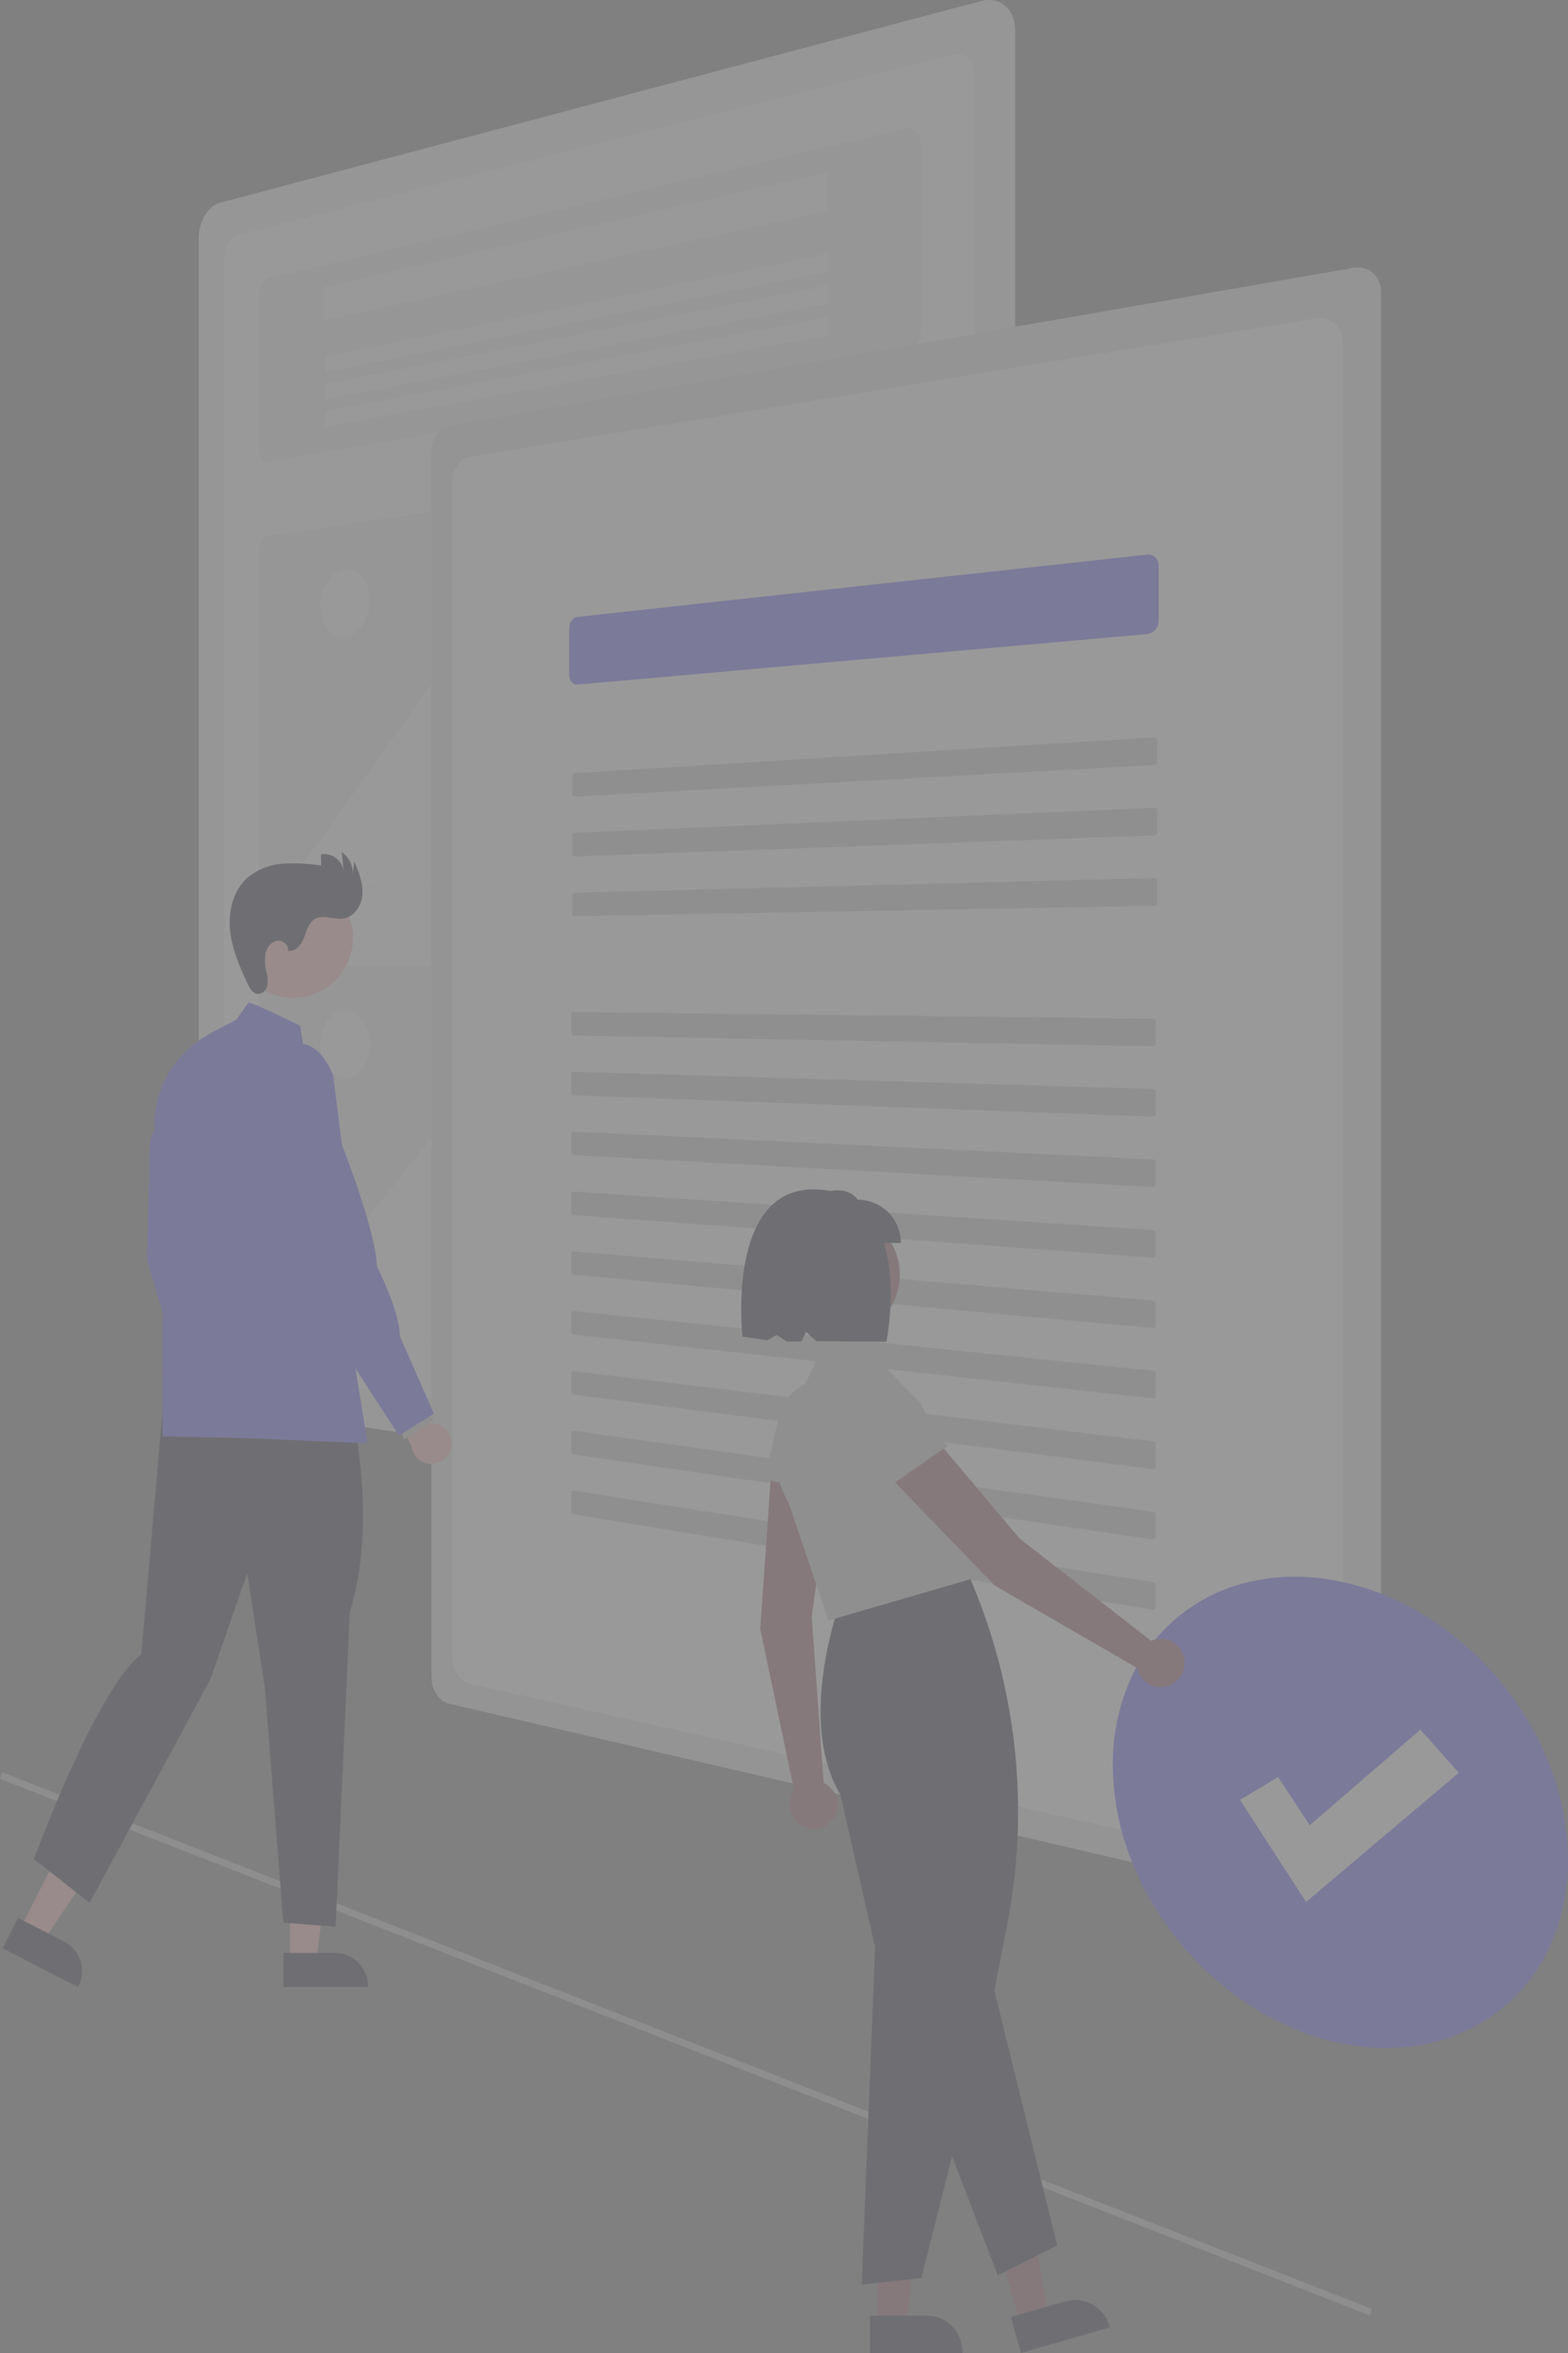 <svg width="72" height="108" viewBox="0 0 72 108" fill="none" xmlns="http://www.w3.org/2000/svg">
<rect x="0" y="0" width="72" height="108" fill="#808080" stroke="none"/>
<g opacity="0.2" clip-path="url(#clip0_4_83)">
<path d="M0.113 81.352L0 81.644L62.887 106.272L63 105.98L0.113 81.352Z" fill="#CACACA"/>
<path d="M45.05 0.048L10.094 9.308C9.954 9.348 9.825 9.418 9.716 9.515C9.595 9.622 9.491 9.748 9.409 9.888C9.319 10.039 9.25 10.202 9.203 10.372C9.153 10.55 9.128 10.734 9.127 10.919V63.027C9.127 63.209 9.153 63.39 9.203 63.564C9.249 63.727 9.319 63.882 9.409 64.025C9.491 64.155 9.595 64.269 9.716 64.362C9.827 64.447 9.957 64.503 10.094 64.525L45.05 69.697C45.252 69.728 45.459 69.712 45.655 69.65C45.841 69.59 46.011 69.488 46.152 69.352C46.299 69.21 46.413 69.039 46.489 68.849C46.573 68.64 46.615 68.417 46.614 68.191V1.371C46.616 1.15 46.574 0.931 46.489 0.728C46.415 0.549 46.299 0.39 46.152 0.264C46.009 0.144 45.838 0.061 45.655 0.024C45.454 -0.015 45.247 -0.007 45.05 0.048Z" fill="#F2F2F2"/>
<path d="M10.956 10.77C10.857 10.799 10.766 10.85 10.689 10.919C10.604 10.994 10.531 11.083 10.474 11.182C10.411 11.289 10.363 11.404 10.331 11.524C10.297 11.649 10.28 11.779 10.281 11.909V61.902C10.28 62.03 10.297 62.157 10.331 62.28C10.362 62.395 10.411 62.505 10.474 62.606C10.531 62.697 10.604 62.778 10.689 62.844C10.767 62.904 10.858 62.945 10.955 62.962L43.698 67.394C43.838 67.411 43.979 67.396 44.112 67.349C44.239 67.303 44.354 67.228 44.448 67.132C44.547 67.03 44.623 66.909 44.673 66.777C44.728 66.631 44.755 66.475 44.752 66.319V3.459C44.755 3.306 44.729 3.154 44.673 3.011C44.624 2.885 44.547 2.773 44.448 2.682C44.352 2.596 44.237 2.535 44.112 2.505C43.975 2.473 43.834 2.474 43.698 2.508L10.956 10.77Z" fill="white"/>
<path d="M12.341 12.769C12.273 12.786 12.211 12.82 12.16 12.868C12.101 12.922 12.052 12.986 12.014 13.057C11.97 13.136 11.937 13.221 11.915 13.309C11.89 13.403 11.878 13.501 11.878 13.598V20.561C11.877 20.653 11.889 20.745 11.914 20.834C11.934 20.91 11.968 20.981 12.013 21.046C12.05 21.1 12.101 21.145 12.16 21.175C12.216 21.202 12.279 21.211 12.34 21.2L41.606 16.136C41.703 16.118 41.794 16.079 41.873 16.021C41.959 15.958 42.033 15.881 42.092 15.794C42.157 15.7 42.207 15.596 42.241 15.487C42.277 15.373 42.295 15.254 42.295 15.135V6.609C42.296 6.496 42.278 6.385 42.241 6.278C42.209 6.187 42.158 6.103 42.092 6.033C42.032 5.967 41.954 5.919 41.869 5.894C41.783 5.868 41.693 5.867 41.606 5.889L12.341 12.769Z" fill="#F2F2F2"/>
<path d="M12.341 24.59C12.274 24.602 12.211 24.63 12.158 24.672C12.099 24.717 12.049 24.773 12.01 24.835C11.966 24.904 11.933 24.979 11.911 25.058C11.888 25.141 11.876 25.228 11.877 25.315V40.197C11.876 40.283 11.888 40.367 11.912 40.449C11.933 40.522 11.967 40.592 12.011 40.654C12.05 40.71 12.1 40.757 12.159 40.791C12.214 40.824 12.277 40.841 12.341 40.841L41.607 40.003C41.701 39.998 41.794 39.973 41.877 39.928C41.961 39.883 42.036 39.822 42.097 39.748C42.161 39.672 42.211 39.584 42.244 39.49C42.28 39.39 42.297 39.285 42.296 39.179V20.956C42.298 20.853 42.28 20.751 42.244 20.654C42.212 20.567 42.162 20.488 42.097 20.422C42.035 20.359 41.96 20.31 41.877 20.281C41.79 20.251 41.697 20.242 41.606 20.254L12.341 24.59Z" fill="#F2F2F2"/>
<path d="M14.905 13.172L37.971 7.917V9.693L14.905 14.694V13.172Z" fill="white"/>
<path d="M14.945 16.372L38.026 11.648V12.473L14.945 17.079V16.372Z" fill="white"/>
<path d="M14.945 17.623L38.026 13.107V13.932L14.945 18.33V17.623Z" fill="white"/>
<path d="M14.945 18.874L38.026 14.567V15.392L14.945 19.581V18.874Z" fill="white"/>
<path d="M27.743 40.429L39.447 40.096C39.488 40.095 39.529 40.087 39.567 40.072C39.605 40.057 39.641 40.037 39.673 40.011C39.707 39.984 39.736 39.953 39.761 39.917C39.787 39.88 39.808 39.84 39.823 39.797C39.854 39.71 39.862 39.617 39.846 39.526C39.839 39.482 39.825 39.44 39.806 39.399C39.788 39.36 39.764 39.323 39.735 39.29L32.019 30.695C31.985 30.656 31.943 30.627 31.896 30.608C31.852 30.59 31.805 30.583 31.758 30.588C31.709 30.592 31.661 30.608 31.619 30.633C31.572 30.661 31.531 30.697 31.497 30.741L29.702 33.072C29.635 33.162 29.55 33.237 29.454 33.293C29.368 33.343 29.271 33.373 29.172 33.381C29.076 33.389 28.98 33.373 28.891 33.335C28.797 33.294 28.712 33.232 28.645 33.153L23.355 27.044C23.325 27.009 23.288 26.982 23.246 26.965C23.206 26.95 23.164 26.944 23.122 26.949C23.078 26.955 23.036 26.971 22.998 26.995C22.956 27.023 22.919 27.058 22.89 27.1L13.595 40.108C13.574 40.137 13.557 40.169 13.544 40.203C13.531 40.238 13.522 40.274 13.516 40.311C13.511 40.349 13.509 40.387 13.512 40.425C13.515 40.463 13.522 40.501 13.533 40.537C13.543 40.572 13.558 40.605 13.577 40.635C13.593 40.663 13.614 40.688 13.638 40.71C13.661 40.73 13.686 40.746 13.714 40.757C13.741 40.767 13.77 40.772 13.798 40.771L27.756 40.369L27.743 40.429Z" fill="white"/>
<path d="M15.835 26.152C15.986 26.132 16.14 26.153 16.28 26.214C16.422 26.278 16.548 26.374 16.646 26.496C16.757 26.632 16.84 26.787 16.894 26.954C16.955 27.145 16.986 27.344 16.985 27.544C16.985 27.752 16.954 27.958 16.894 28.157C16.838 28.341 16.755 28.517 16.646 28.676C16.548 28.821 16.424 28.947 16.281 29.047C16.148 29.14 15.996 29.198 15.836 29.218C15.685 29.235 15.532 29.211 15.393 29.147C15.253 29.081 15.13 28.983 15.034 28.861C14.926 28.725 14.844 28.57 14.792 28.405C14.733 28.217 14.703 28.021 14.704 27.823C14.704 27.619 14.734 27.416 14.792 27.22C14.846 27.038 14.928 26.864 15.033 26.706C15.13 26.56 15.251 26.433 15.393 26.331C15.524 26.237 15.676 26.175 15.835 26.152Z" fill="white"/>
<path d="M12.341 44.337C12.276 44.338 12.213 44.357 12.158 44.392C12.1 44.428 12.049 44.477 12.01 44.534C11.966 44.597 11.933 44.667 11.911 44.742C11.888 44.824 11.876 44.909 11.877 44.994V59.877C11.877 59.964 11.888 60.05 11.912 60.133C11.934 60.211 11.967 60.285 12.011 60.352C12.05 60.414 12.1 60.468 12.159 60.511C12.213 60.551 12.275 60.578 12.341 60.587L41.606 63.998C41.698 64.008 41.79 63.996 41.876 63.963C41.96 63.931 42.035 63.88 42.096 63.815C42.161 63.747 42.211 63.666 42.243 63.578C42.279 63.481 42.297 63.378 42.295 63.275V45.052C42.296 44.947 42.279 44.842 42.243 44.743C42.21 44.65 42.16 44.564 42.096 44.489C42.035 44.417 41.96 44.359 41.876 44.316C41.792 44.274 41.7 44.252 41.606 44.25L12.341 44.337Z" fill="#F2F2F2"/>
<path d="M27.743 62.412L39.447 63.779C39.487 63.784 39.527 63.781 39.566 63.772C39.604 63.763 39.64 63.748 39.673 63.726C39.706 63.705 39.736 63.677 39.761 63.646C39.787 63.612 39.807 63.574 39.822 63.534C39.838 63.492 39.848 63.447 39.852 63.403C39.855 63.357 39.853 63.311 39.846 63.266C39.838 63.22 39.824 63.176 39.806 63.133C39.787 63.091 39.763 63.051 39.734 63.014L32.019 53.298C31.985 53.256 31.944 53.22 31.896 53.194C31.854 53.171 31.806 53.157 31.757 53.154C31.71 53.152 31.663 53.16 31.619 53.179C31.572 53.2 31.531 53.231 31.497 53.27L29.702 55.34C29.635 55.419 29.55 55.483 29.454 55.524C29.365 55.562 29.268 55.579 29.172 55.572C29.073 55.564 28.977 55.535 28.891 55.485C28.796 55.429 28.712 55.355 28.645 55.267L23.355 48.389C23.325 48.35 23.288 48.318 23.246 48.294C23.208 48.274 23.165 48.262 23.122 48.261C23.079 48.26 23.037 48.269 22.998 48.289C22.956 48.31 22.919 48.34 22.889 48.378L13.595 60.037C13.574 60.064 13.557 60.093 13.544 60.125C13.531 60.158 13.521 60.193 13.516 60.229C13.511 60.267 13.509 60.305 13.512 60.342C13.515 60.381 13.522 60.42 13.533 60.458C13.543 60.494 13.558 60.529 13.576 60.562C13.593 60.593 13.614 60.621 13.638 60.646C13.66 60.669 13.686 60.688 13.714 60.704C13.74 60.718 13.769 60.727 13.798 60.731L27.757 62.355L27.743 62.412Z" fill="white"/>
<path d="M15.835 46.406C15.992 46.409 16.145 46.453 16.28 46.532C16.423 46.618 16.548 46.732 16.646 46.868C16.755 47.018 16.838 47.185 16.893 47.362C16.954 47.558 16.985 47.761 16.984 47.966C16.985 48.169 16.954 48.371 16.893 48.565C16.839 48.739 16.755 48.902 16.646 49.048C16.548 49.179 16.423 49.288 16.28 49.366C16.144 49.44 15.99 49.477 15.835 49.472C15.679 49.466 15.526 49.419 15.393 49.337C15.252 49.249 15.129 49.134 15.033 48.998C14.927 48.849 14.845 48.683 14.792 48.507C14.733 48.315 14.704 48.114 14.704 47.913C14.703 47.713 14.733 47.514 14.792 47.323C14.845 47.15 14.927 46.988 15.033 46.843C15.129 46.712 15.252 46.602 15.393 46.521C15.528 46.444 15.68 46.405 15.835 46.406Z" fill="white"/>
<path d="M20.595 19.546C20.485 19.567 20.381 19.612 20.291 19.679C20.194 19.751 20.111 19.839 20.044 19.94C19.971 20.048 19.915 20.166 19.877 20.291C19.837 20.422 19.816 20.558 19.816 20.696V76.998C19.817 77.271 19.896 77.538 20.043 77.767C20.11 77.871 20.194 77.964 20.291 78.041C20.38 78.114 20.484 78.165 20.595 78.192L62.107 87.82C62.274 87.861 62.447 87.865 62.615 87.834C62.766 87.806 62.909 87.742 63.031 87.648C63.152 87.554 63.249 87.433 63.313 87.293C63.383 87.139 63.419 86.972 63.417 86.803V13.389C63.418 13.218 63.383 13.049 63.313 12.893C63.248 12.749 63.152 12.622 63.031 12.521C62.91 12.421 62.767 12.349 62.615 12.311C62.449 12.271 62.276 12.265 62.108 12.296L20.595 19.546Z" fill="#E6E6E6"/>
<path d="M21.554 20.974C21.441 20.996 21.335 21.044 21.244 21.113C21.146 21.186 21.061 21.276 20.994 21.379C20.921 21.489 20.865 21.61 20.828 21.736C20.788 21.869 20.768 22.008 20.77 22.147V76.055C20.768 76.332 20.846 76.603 20.994 76.836C21.061 76.943 21.146 77.038 21.244 77.118C21.335 77.192 21.441 77.246 21.554 77.275L60.4 85.98C60.565 86.016 60.735 86.016 60.9 85.98C61.05 85.947 61.189 85.879 61.307 85.782C61.425 85.684 61.519 85.56 61.58 85.419C61.646 85.263 61.679 85.095 61.675 84.925V15.748C61.678 15.577 61.646 15.406 61.58 15.248C61.519 15.103 61.426 14.974 61.308 14.87C61.191 14.766 61.051 14.69 60.9 14.647C60.737 14.601 60.567 14.591 60.4 14.617L21.554 20.974Z" fill="white"/>
<path d="M26.513 28.316C26.461 28.322 26.411 28.341 26.367 28.369C26.32 28.4 26.279 28.438 26.247 28.483C26.212 28.532 26.185 28.585 26.166 28.642C26.147 28.702 26.137 28.765 26.137 28.828V30.986C26.136 31.048 26.146 31.109 26.166 31.167C26.184 31.219 26.211 31.267 26.247 31.309C26.279 31.347 26.32 31.378 26.366 31.399C26.413 31.419 26.463 31.427 26.513 31.423L52.678 29.103C52.749 29.097 52.819 29.076 52.881 29.041C52.944 29.007 53 28.962 53.047 28.908C53.095 28.853 53.133 28.79 53.159 28.721C53.187 28.652 53.201 28.577 53.201 28.502V25.953C53.201 25.881 53.187 25.809 53.16 25.742C53.134 25.68 53.096 25.625 53.048 25.578C53 25.533 52.944 25.498 52.882 25.477C52.816 25.455 52.747 25.448 52.678 25.455L26.513 28.316Z" fill="#6C63FF"/>
<path d="M26.372 35.486C26.359 35.487 26.346 35.491 26.335 35.498C26.323 35.505 26.313 35.514 26.305 35.525C26.296 35.536 26.289 35.55 26.285 35.563C26.28 35.578 26.277 35.594 26.277 35.61V36.453C26.277 36.468 26.28 36.484 26.285 36.498C26.289 36.511 26.296 36.524 26.305 36.535C26.313 36.544 26.323 36.553 26.335 36.558C26.346 36.564 26.359 36.566 26.372 36.565L53.005 35.115C53.023 35.114 53.04 35.109 53.056 35.101C53.071 35.093 53.086 35.082 53.097 35.069C53.122 35.042 53.136 35.006 53.136 34.969V33.975C53.136 33.956 53.132 33.938 53.125 33.921C53.119 33.905 53.109 33.891 53.097 33.879C53.085 33.867 53.071 33.857 53.055 33.851C53.039 33.845 53.022 33.843 53.005 33.844L26.372 35.486Z" fill="#CCCCCC"/>
<path d="M26.372 38.229C26.359 38.23 26.346 38.233 26.335 38.24C26.323 38.247 26.313 38.256 26.305 38.267C26.296 38.278 26.289 38.291 26.285 38.305C26.28 38.32 26.277 38.335 26.277 38.351V39.194C26.277 39.21 26.28 39.225 26.285 39.24C26.289 39.253 26.296 39.266 26.305 39.277C26.313 39.287 26.323 39.295 26.335 39.301C26.346 39.307 26.359 39.31 26.372 39.309L53.005 38.345C53.022 38.344 53.04 38.34 53.056 38.332C53.071 38.325 53.086 38.314 53.097 38.301C53.122 38.274 53.136 38.239 53.136 38.202V37.207C53.136 37.189 53.132 37.17 53.125 37.154C53.119 37.138 53.109 37.123 53.097 37.111C53.085 37.099 53.071 37.089 53.056 37.083C53.039 37.076 53.022 37.073 53.005 37.074L26.372 38.229Z" fill="#CCCCCC"/>
<path d="M26.372 40.972C26.359 40.972 26.346 40.976 26.335 40.982C26.323 40.989 26.313 40.998 26.305 41.008C26.297 41.02 26.29 41.032 26.285 41.046C26.28 41.061 26.278 41.077 26.278 41.092V41.935C26.278 41.951 26.28 41.967 26.285 41.981C26.29 41.995 26.296 42.007 26.305 42.018C26.313 42.029 26.324 42.037 26.335 42.043C26.347 42.049 26.359 42.052 26.372 42.052L53.005 41.575C53.022 41.574 53.04 41.57 53.056 41.562C53.071 41.555 53.085 41.545 53.097 41.532C53.109 41.519 53.119 41.504 53.125 41.487C53.132 41.47 53.136 41.452 53.136 41.433V40.439C53.136 40.421 53.132 40.403 53.125 40.386C53.119 40.37 53.109 40.355 53.097 40.342C53.086 40.33 53.071 40.32 53.056 40.313C53.04 40.306 53.022 40.303 53.005 40.304L26.372 40.972Z" fill="#CCCCCC"/>
<path d="M26.325 46.451C26.312 46.451 26.299 46.454 26.288 46.46C26.276 46.466 26.266 46.474 26.258 46.484C26.249 46.496 26.242 46.508 26.238 46.522C26.233 46.536 26.231 46.552 26.231 46.567V47.41C26.231 47.426 26.233 47.441 26.238 47.456C26.243 47.47 26.249 47.482 26.258 47.493C26.266 47.504 26.276 47.513 26.288 47.519C26.299 47.526 26.312 47.529 26.325 47.529L52.94 48.025C52.957 48.025 52.975 48.022 52.991 48.015C53.006 48.008 53.02 47.998 53.032 47.986C53.044 47.974 53.054 47.959 53.06 47.943C53.067 47.925 53.071 47.907 53.071 47.889V46.895C53.071 46.877 53.067 46.858 53.06 46.841C53.054 46.825 53.044 46.809 53.032 46.797C53.02 46.784 53.006 46.774 52.991 46.766C52.975 46.759 52.958 46.755 52.94 46.755L26.325 46.451Z" fill="#CCCCCC"/>
<path d="M26.325 49.193C26.312 49.193 26.299 49.195 26.288 49.201C26.276 49.207 26.266 49.216 26.258 49.226C26.249 49.237 26.242 49.25 26.238 49.263C26.233 49.278 26.231 49.293 26.231 49.308V50.151C26.231 50.166 26.233 50.182 26.238 50.197C26.243 50.211 26.249 50.224 26.258 50.235C26.266 50.246 26.276 50.255 26.288 50.261C26.299 50.268 26.312 50.272 26.325 50.272L52.94 51.254C52.957 51.255 52.975 51.252 52.991 51.245C53.006 51.239 53.02 51.229 53.032 51.217C53.044 51.205 53.054 51.19 53.06 51.174C53.067 51.157 53.071 51.139 53.071 51.12V50.126C53.071 50.108 53.067 50.089 53.06 50.072C53.054 50.056 53.044 50.04 53.032 50.027C53.02 50.014 53.006 50.004 52.991 49.996C52.975 49.989 52.958 49.984 52.94 49.984L26.325 49.193Z" fill="#CCCCCC"/>
<path d="M26.325 51.935C26.312 51.934 26.299 51.937 26.288 51.943C26.277 51.949 26.266 51.956 26.258 51.966C26.249 51.977 26.242 51.989 26.238 52.003C26.233 52.017 26.231 52.033 26.231 52.048V52.891C26.231 52.907 26.233 52.922 26.238 52.937C26.243 52.951 26.249 52.964 26.258 52.976C26.266 52.987 26.276 52.996 26.288 53.003C26.299 53.009 26.312 53.013 26.325 53.014L52.94 54.483C52.957 54.484 52.974 54.481 52.99 54.475C53.006 54.469 53.02 54.459 53.032 54.447C53.044 54.435 53.054 54.421 53.06 54.405C53.067 54.388 53.071 54.37 53.071 54.351V53.357C53.07 53.321 53.057 53.285 53.032 53.258C53.02 53.245 53.006 53.234 52.991 53.226C52.975 53.218 52.958 53.214 52.94 53.213L26.325 51.935Z" fill="#CCCCCC"/>
<path d="M26.325 54.691C26.312 54.69 26.299 54.692 26.288 54.697C26.276 54.703 26.266 54.711 26.258 54.721C26.249 54.731 26.242 54.744 26.238 54.757C26.233 54.772 26.231 54.787 26.231 54.802V55.645C26.231 55.661 26.233 55.677 26.238 55.692C26.243 55.706 26.249 55.719 26.258 55.73C26.266 55.742 26.276 55.751 26.288 55.758C26.299 55.765 26.312 55.769 26.325 55.77L52.939 57.728C52.957 57.729 52.974 57.727 52.99 57.721C53.006 57.715 53.02 57.706 53.032 57.694C53.044 57.682 53.053 57.668 53.06 57.652C53.067 57.635 53.07 57.617 53.07 57.599V56.605C53.07 56.586 53.067 56.567 53.06 56.55C53.053 56.533 53.044 56.518 53.032 56.504C53.02 56.491 53.006 56.48 52.99 56.471C52.974 56.463 52.957 56.459 52.939 56.457L26.325 54.691Z" fill="#CCCCCC"/>
<path d="M26.325 57.433C26.312 57.432 26.299 57.434 26.288 57.439C26.276 57.444 26.266 57.452 26.258 57.462C26.249 57.472 26.243 57.484 26.238 57.497C26.233 57.512 26.231 57.527 26.231 57.542V58.386C26.231 58.401 26.233 58.417 26.238 58.432C26.243 58.446 26.249 58.459 26.258 58.471C26.266 58.482 26.276 58.492 26.288 58.499C26.299 58.506 26.312 58.51 26.325 58.512L52.939 60.956C52.957 60.958 52.974 60.956 52.99 60.95C53.006 60.945 53.02 60.936 53.032 60.924C53.044 60.913 53.053 60.898 53.06 60.883C53.067 60.866 53.07 60.848 53.07 60.83V59.836C53.07 59.817 53.067 59.798 53.06 59.781C53.053 59.764 53.044 59.748 53.032 59.734C53.02 59.721 53.006 59.709 52.99 59.701C52.974 59.693 52.957 59.687 52.939 59.686L26.325 57.433Z" fill="#CCCCCC"/>
<path d="M26.325 60.175C26.312 60.173 26.299 60.175 26.288 60.18C26.276 60.185 26.266 60.193 26.258 60.203C26.249 60.213 26.242 60.225 26.238 60.238C26.233 60.252 26.231 60.268 26.231 60.283V61.126C26.231 61.142 26.233 61.157 26.238 61.173C26.243 61.187 26.249 61.2 26.258 61.212C26.266 61.224 26.276 61.233 26.288 61.241C26.299 61.248 26.312 61.252 26.325 61.254L52.94 64.185C52.957 64.187 52.974 64.185 52.99 64.18C53.006 64.175 53.02 64.166 53.032 64.155C53.044 64.143 53.053 64.129 53.06 64.114C53.067 64.097 53.07 64.079 53.07 64.061V63.067C53.07 63.048 53.067 63.029 53.06 63.012C53.053 62.995 53.044 62.979 53.032 62.965C53.02 62.951 53.006 62.94 52.99 62.931C52.975 62.922 52.957 62.916 52.94 62.915L26.325 60.175Z" fill="#CCCCCC"/>
<path d="M26.325 62.931C26.312 62.929 26.299 62.931 26.288 62.936C26.276 62.94 26.266 62.947 26.258 62.957C26.249 62.967 26.242 62.979 26.238 62.992C26.233 63.007 26.231 63.022 26.231 63.037V63.88C26.231 63.896 26.233 63.912 26.238 63.927C26.243 63.941 26.25 63.955 26.258 63.967C26.266 63.978 26.276 63.988 26.288 63.996C26.299 64.003 26.312 64.008 26.325 64.01L52.94 67.43C52.956 67.432 52.974 67.431 52.99 67.426C53.006 67.421 53.02 67.412 53.032 67.401C53.044 67.389 53.053 67.376 53.06 67.36C53.067 67.344 53.07 67.326 53.07 67.308V66.314C53.07 66.295 53.067 66.276 53.06 66.259C53.053 66.242 53.044 66.225 53.032 66.211C53.02 66.197 53.006 66.186 52.99 66.177C52.975 66.168 52.957 66.162 52.94 66.159L26.325 62.931Z" fill="#CCCCCC"/>
<path d="M26.325 65.673C26.312 65.671 26.299 65.672 26.288 65.677C26.276 65.682 26.266 65.689 26.258 65.698C26.249 65.708 26.242 65.72 26.238 65.733C26.233 65.747 26.231 65.762 26.231 65.777V66.62C26.231 66.636 26.233 66.652 26.238 66.667C26.243 66.682 26.25 66.695 26.258 66.707C26.266 66.719 26.276 66.729 26.288 66.737C26.299 66.745 26.312 66.75 26.325 66.752L52.939 70.659C52.956 70.661 52.974 70.66 52.99 70.655C53.006 70.651 53.02 70.643 53.032 70.632C53.044 70.621 53.053 70.607 53.06 70.592C53.067 70.575 53.07 70.557 53.07 70.539V69.545C53.07 69.526 53.066 69.507 53.06 69.49C53.053 69.472 53.044 69.456 53.032 69.442C53.02 69.428 53.006 69.416 52.99 69.406C52.975 69.397 52.957 69.391 52.939 69.388L26.325 65.673Z" fill="#CCCCCC"/>
<path d="M26.325 68.415C26.312 68.413 26.3 68.414 26.288 68.418C26.276 68.423 26.266 68.43 26.258 68.439C26.249 68.449 26.242 68.46 26.238 68.473C26.233 68.487 26.231 68.502 26.231 68.518V69.361C26.231 69.377 26.233 69.393 26.238 69.408C26.243 69.422 26.25 69.436 26.258 69.448C26.266 69.46 26.276 69.47 26.288 69.479C26.299 69.487 26.312 69.492 26.325 69.494L52.939 73.888C52.956 73.89 52.974 73.889 52.99 73.885C53.006 73.881 53.02 73.873 53.032 73.862C53.044 73.851 53.053 73.838 53.06 73.823C53.067 73.806 53.07 73.788 53.07 73.77V72.776C53.07 72.757 53.066 72.738 53.06 72.721C53.053 72.703 53.044 72.686 53.032 72.672C53.02 72.658 53.006 72.645 52.99 72.636C52.975 72.626 52.957 72.62 52.939 72.617L26.325 68.415Z" fill="#CCCCCC"/>
<path d="M60.959 72.485C62.42 72.713 63.826 73.213 65.105 73.958C67.794 75.523 69.895 77.935 71.084 80.821C71.679 82.258 71.989 83.798 71.999 85.354C72.015 86.791 71.702 88.212 71.084 89.507C70.519 90.674 69.677 91.683 68.631 92.445C67.585 93.199 66.377 93.693 65.105 93.888C63.721 94.096 62.309 94.012 60.959 93.64C59.538 93.256 58.195 92.625 56.991 91.776C55.807 90.944 54.756 89.935 53.876 88.784C53.011 87.662 52.323 86.413 51.835 85.082C51.355 83.78 51.105 82.403 51.098 81.015C51.087 79.724 51.337 78.445 51.835 77.254C52.296 76.153 53 75.172 53.893 74.383C54.786 73.595 55.846 73.02 56.991 72.702C58.283 72.347 59.636 72.273 60.959 72.485Z" fill="#6C63FF"/>
<path d="M59.972 87.298L56.938 82.613L58.69 81.566L60.142 83.779L65.221 79.388L66.984 81.368L59.972 87.298Z" fill="white"/>
<path d="M37.822 81.839L37.273 74.204L38.258 67.049L35.461 66.859L34.909 74.763L36.469 82.195C36.337 82.38 36.264 82.601 36.261 82.829C36.258 83.057 36.325 83.28 36.453 83.468C36.581 83.656 36.764 83.799 36.976 83.879C37.189 83.959 37.42 83.971 37.64 83.913C37.859 83.855 38.055 83.731 38.202 83.556C38.348 83.382 38.437 83.167 38.457 82.94C38.477 82.713 38.427 82.486 38.313 82.289C38.199 82.091 38.028 81.934 37.822 81.839Z" fill="#9F616A"/>
<path d="M35.104 67.887L35.761 65.031C35.887 64.484 36.216 64.006 36.681 63.695C37.146 63.384 37.712 63.264 38.263 63.358C38.813 63.453 39.307 63.756 39.643 64.205C39.978 64.653 40.13 65.214 40.068 65.772L39.706 68.999L35.104 67.887Z" fill="#CBCBCB"/>
<path d="M40.282 106.716L41.601 106.716L42.228 101.605L40.282 101.605L40.282 106.716Z" fill="#9F616A"/>
<path d="M39.946 106.283L42.542 106.283H42.543C42.981 106.283 43.402 106.458 43.713 106.77C44.023 107.082 44.197 107.505 44.197 107.946V108L39.946 108L39.946 106.283Z" fill="#2F2E41"/>
<path d="M46.851 106.672L48.119 106.307L47.321 101.221L45.45 101.759L46.851 106.672Z" fill="#9F616A"/>
<path d="M46.409 106.349L48.906 105.631L48.906 105.631C49.328 105.509 49.78 105.561 50.164 105.775C50.548 105.989 50.831 106.348 50.952 106.772L50.967 106.824L46.88 108L46.409 106.349Z" fill="#2F2E41"/>
<path d="M39.569 104.861L40.183 89.38L38.59 82.374C36.446 78.763 38.759 73.002 38.782 72.944L38.791 72.923L38.814 72.92L44.421 72.157L44.499 72.338C46.693 77.377 47.301 82.969 46.244 88.364L45.66 91.364L48.545 103.066L45.815 104.437L43.721 98.98L42.305 104.564L39.569 104.861Z" fill="#2F2E41"/>
<path d="M38.044 74.38L36.215 68.994C35.078 66.982 35.799 65.195 36.604 64.051C37.474 62.815 37.526 62.122 37.538 62.114L37.547 62.108L39.95 62.035L42.175 64.306C42.315 64.251 43.496 67.178 43.396 67.325L44.95 72.371L38.044 74.38Z" fill="#CBCBCB"/>
<path d="M52.856 75.311L46.83 70.628L42.183 65.117L40.176 67.084L45.667 72.77L52.218 76.561C52.266 76.784 52.381 76.986 52.548 77.14C52.715 77.294 52.925 77.393 53.15 77.422C53.375 77.452 53.603 77.411 53.804 77.305C54.005 77.199 54.168 77.034 54.272 76.831C54.375 76.628 54.414 76.398 54.382 76.173C54.351 75.947 54.251 75.737 54.096 75.57C53.941 75.404 53.739 75.29 53.517 75.244C53.295 75.197 53.064 75.221 52.856 75.311Z" fill="#9F616A"/>
<path d="M39.606 69.076L37.927 66.679C37.605 66.22 37.471 65.655 37.55 65.099C37.63 64.544 37.919 64.04 38.356 63.691C38.794 63.342 39.348 63.174 39.904 63.222C40.461 63.271 40.978 63.531 41.35 63.95L43.501 66.374L39.606 69.076Z" fill="#CBCBCB"/>
<path d="M38.466 61.374C40.042 61.374 41.32 60.09 41.32 58.507C41.32 56.923 40.042 55.639 38.466 55.639C36.89 55.639 35.612 56.923 35.612 58.507C35.612 60.09 36.89 61.374 38.466 61.374Z" fill="#9F616A"/>
<path d="M41.368 57.052H36.836V55.067C37.831 54.67 38.804 54.332 39.393 55.067C39.916 55.067 40.419 55.276 40.789 55.648C41.16 56.02 41.368 56.525 41.368 57.052V57.052Z" fill="#2F2E41"/>
<path d="M37.461 54.591C33.309 54.477 34.095 61.35 34.095 61.35C34.095 61.35 34.878 61.455 35.236 61.516L35.667 61.271L36.132 61.578C36.345 61.579 36.569 61.575 36.802 61.57L37.014 61.13L37.489 61.562C38.354 61.563 40.7 61.587 40.7 61.587C40.7 61.587 42.113 54.718 37.461 54.591Z" fill="#2F2E41"/>
<path d="M20.731 66.368C20.748 66.233 20.735 66.097 20.693 65.968C20.651 65.839 20.582 65.721 20.49 65.623C20.398 65.523 20.285 65.446 20.16 65.396C20.035 65.345 19.901 65.323 19.766 65.33L18.854 63.422L17.565 63.696L18.891 66.373C18.918 66.599 19.027 66.807 19.197 66.958C19.367 67.109 19.586 67.192 19.813 67.192C20.04 67.191 20.259 67.107 20.428 66.955C20.597 66.803 20.705 66.594 20.731 66.368H20.731Z" fill="#FFB7B7"/>
<path d="M0.928 88.522L2 89.074L4.629 85.177L3.045 84.363L0.928 88.522Z" fill="#FFB7B7"/>
<path d="M0.833 88.029L2.946 89.116L2.946 89.116C3.303 89.299 3.573 89.618 3.697 90.002C3.82 90.385 3.786 90.802 3.604 91.161L3.581 91.205L0.122 89.426L0.833 88.029Z" fill="#2F2E41"/>
<path d="M13.32 90.031H14.525L15.098 85.359L13.319 85.36L13.32 90.031Z" fill="#FFB7B7"/>
<path d="M13.012 89.636L15.386 89.636H15.386C15.787 89.636 16.172 89.796 16.456 90.081C16.739 90.366 16.899 90.753 16.899 91.156V91.205L13.012 91.205L13.012 89.636Z" fill="#2F2E41"/>
<path d="M7.682 51.926C7.682 51.926 6.875 51.305 6.875 52.823L6.747 57.838L8.17 62.577L8.999 61.04L8.659 57.71L7.682 51.926Z" fill="#6C63FF"/>
<path d="M16.316 65.645C16.316 65.645 17.252 70.225 16.066 73.984L15.411 88.436L13.009 88.248L12.166 77.526L11.355 72.197L9.67 77.056L4.117 87.339L1.559 85.332C1.559 85.332 4.394 77.56 6.488 75.928L7.539 63.906L16.316 65.645Z" fill="#2F2E41"/>
<path d="M13.468 45.803C14.981 45.803 16.207 44.57 16.207 43.05C16.207 41.53 14.981 40.298 13.468 40.298C11.955 40.298 10.729 41.53 10.729 43.05C10.729 44.57 11.955 45.803 13.468 45.803Z" fill="#FFB8B8"/>
<path d="M13.274 43.634C13.603 43.677 13.85 43.339 13.965 43.027C14.08 42.715 14.168 42.352 14.453 42.183C14.843 41.953 15.342 42.23 15.788 42.154C16.292 42.068 16.619 41.532 16.645 41.019C16.671 40.507 16.468 40.013 16.268 39.541L16.199 40.128C16.208 39.929 16.166 39.731 16.078 39.553C15.989 39.374 15.856 39.222 15.692 39.11L15.782 39.972C15.763 39.853 15.72 39.739 15.657 39.636C15.594 39.534 15.512 39.445 15.415 39.375C15.317 39.304 15.207 39.254 15.09 39.227C14.973 39.199 14.853 39.195 14.734 39.215L14.748 39.728C14.169 39.639 13.582 39.61 12.996 39.642C12.407 39.676 11.843 39.895 11.383 40.267C10.722 40.844 10.48 41.795 10.561 42.672C10.642 43.549 11.002 44.373 11.378 45.169C11.472 45.369 11.603 45.595 11.822 45.62C11.921 45.622 12.018 45.59 12.098 45.53C12.177 45.47 12.234 45.385 12.26 45.288C12.307 45.094 12.305 44.891 12.255 44.698C12.177 44.407 12.152 44.104 12.182 43.804C12.234 43.508 12.446 43.215 12.743 43.179C13.04 43.143 13.344 43.484 13.201 43.748L13.274 43.634Z" fill="#2F2E41"/>
<path d="M10.847 46.804L11.42 46.004C11.42 46.004 12.061 46.223 13.778 47.081L13.899 47.831L16.879 66.248L11.463 66.013L9.988 65.981L8.91 65.958L7.469 65.927L7.448 60.634L7.915 56.579L7.193 52.759C7.193 52.759 6.285 49.25 9.785 47.359L10.847 46.804Z" fill="#6C63FF"/>
<path d="M18.353 65.388L18.55 66.08L19.926 65.179L19.407 64.581L18.353 65.388Z" fill="#CBCBCB"/>
<path d="M11.871 49.03C11.871 49.03 14.005 46.293 15.294 49.343L15.701 52.54C15.701 52.54 17.263 56.514 17.31 58.121C17.31 58.121 18.369 60.22 18.359 61.322L19.926 64.886L18.319 65.889L13.872 59.036L11.871 49.03Z" fill="#6C63FF"/>
</g>
<defs>
<clipPath id="clip0_4_83">
<rect width="72" height="108" fill="white"/>
</clipPath>
</defs>
</svg>
